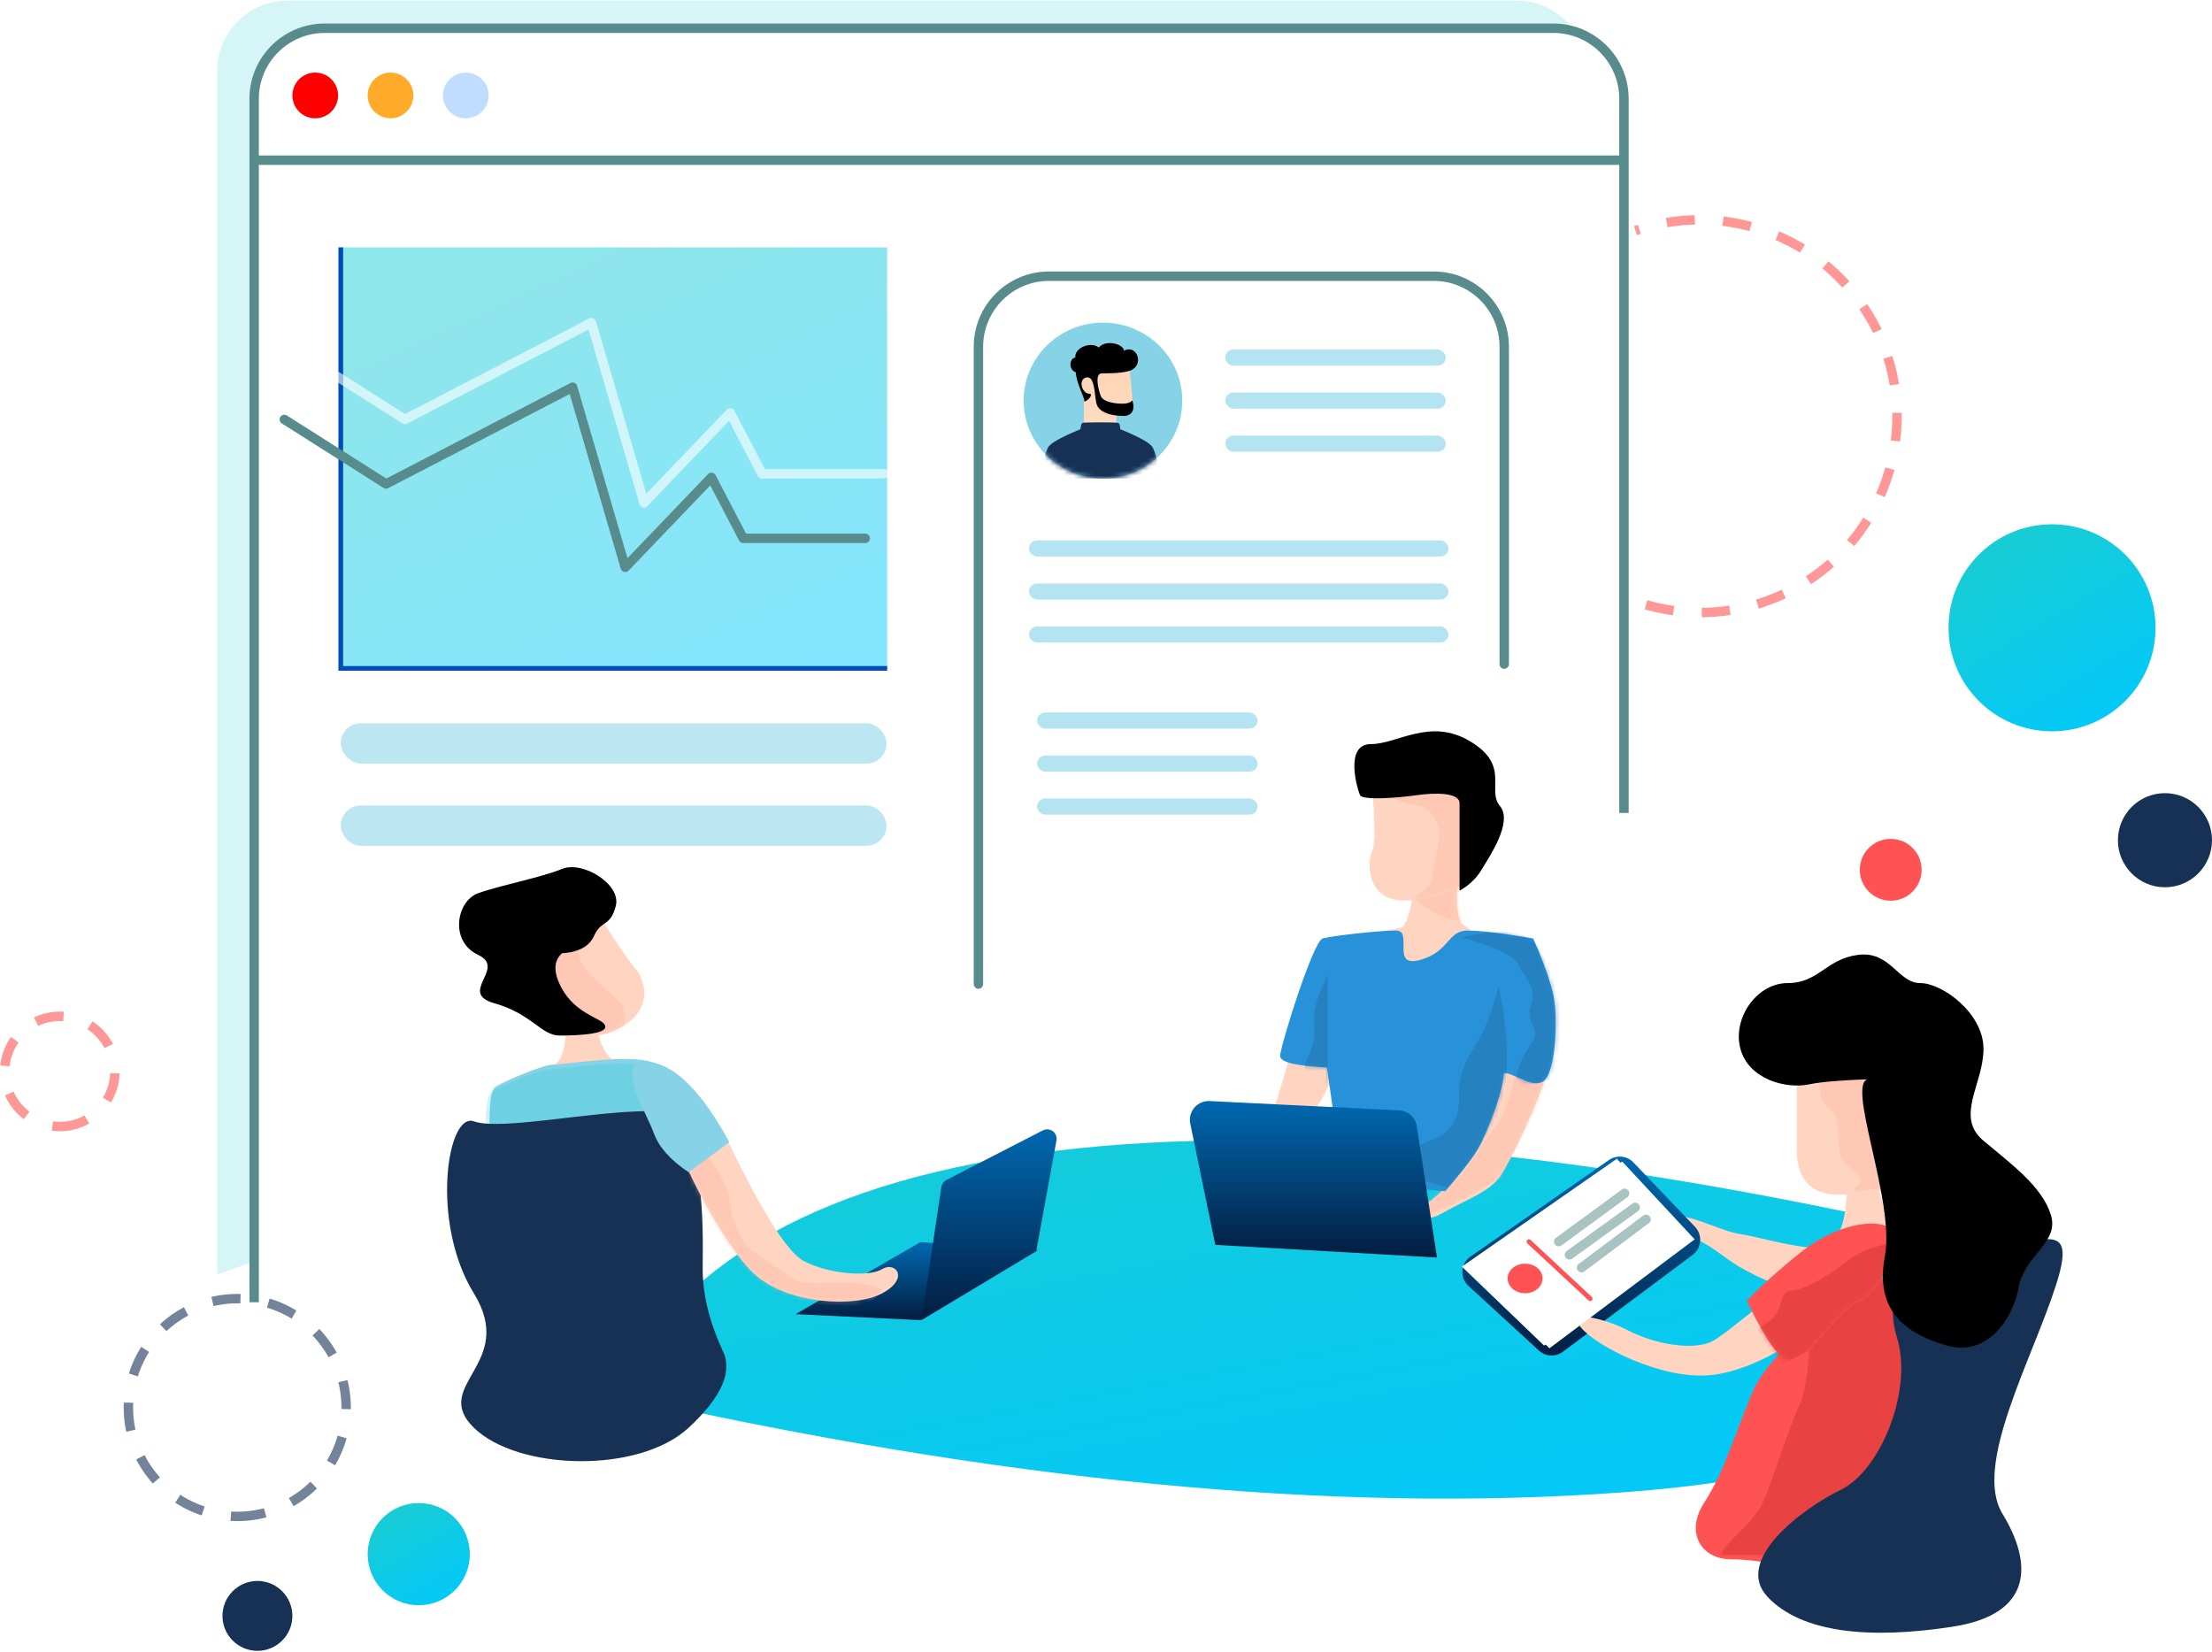 <?xml version="1.0" encoding="UTF-8"?>
<svg width="470px" height="351px" viewBox="0 0 470 351" version="1.1" xmlns="http://www.w3.org/2000/svg" xmlns:xlink="http://www.w3.org/1999/xlink">
    <!-- Generator: Sketch 52.5 (67469) - http://www.bohemiancoding.com/sketch -->
    <title>Group 3</title>
    <desc>Created with Sketch.</desc>
    <defs>
        <linearGradient x1="12.041%" y1="-6.903%" x2="89.043%" y2="106.999%" id="linearGradient-1">
            <stop stop-color="#17CCD5" offset="0%"></stop>
            <stop stop-color="#00C8FF" offset="100%"></stop>
        </linearGradient>
        <path d="M48.261,1.002 C34.028,4.259 16.19,18.526 12.305,27.889 C8.421,37.252 6.224,44.959 2.106,51.277 C-2.012,57.594 1.438,63.307 7.87,63.307 C14.302,63.307 22.7,65.333 27.034,67.176 C31.368,69.02 49.928,66.655 48.261,56.984 C46.594,47.312 47.548,27.57 50.451,19.161 C53.354,10.752 62.493,-2.255 48.261,1.002 Z" id="path-2"></path>
        <path d="M0.787,0 C0.787,9.521 0.787,15.424 0.787,17.709 C0.787,21.136 1.94,26.849 9.776,26.849 C15,26.849 18.593,26.468 20.555,25.706 L20.555,0 L0.787,0 Z" id="path-4"></path>
        <path d="M9.844,1.623 C9.126,9.57 8.033,13.734 6.564,14.115 C4.36,14.686 2.098,14.654 0.694,15.797 C-0.71,16.939 1.589,16.939 3.11,18.653 C4.631,20.367 6.225,24.365 13.383,21.509 C20.541,18.653 17.584,16.939 20.119,16.939 C22.655,16.939 22.629,15.2 20.119,13.633 C18.446,12.588 18.128,8.134 19.163,0.269 L9.844,1.623 Z" id="path-6"></path>
        <path d="M23.103,0.963 C19.88,15.435 17.226,24.195 15.143,27.241 C12.018,31.811 4.975,39.206 1.696,39.238 C-1.584,39.269 3.239,42.748 8.37,39.809 C13.501,36.869 18.566,35.239 20.835,31.811 C23.103,28.384 34.252,6.359 30.809,3.249 C28.514,1.175 25.945,0.413 23.103,0.963 Z" id="path-8"></path>
        <path d="M13.457,54.379 L9.945,29.815 C3.315,29.485 1.91915558e-13,28.665 1.91846539e-13,27.353 C1.91846539e-13,25.385 6.984,2.966 9.049,2.394 C11.114,1.823 20.826,0.713 24.612,0.713 C28.398,0.713 23.386,8.678 29.69,6.965 C35.993,5.251 35.559,0.713 39.807,0.713 C42.639,0.713 47.298,1.273 53.782,2.394 C56.052,7.608 57.493,11.702 58.105,14.677 C59.022,19.14 58.564,29.782 56.361,32.306 C54.158,34.83 49.786,30.957 47.549,30.957 C47.549,32.255 46.653,37.683 42.496,46.267 C41.529,48.263 39.059,51.538 35.084,56.092 L13.457,54.379 Z" id="path-10"></path>
        <linearGradient x1="50%" y1="0%" x2="50%" y2="100%" id="linearGradient-12">
            <stop stop-color="#0069B1" offset="0%"></stop>
            <stop stop-color="#031D41" offset="100%"></stop>
        </linearGradient>
        <linearGradient x1="30.043%" y1="8.798%" x2="89.043%" y2="106.999%" id="linearGradient-13">
            <stop stop-color="#17CCD5" offset="0%"></stop>
            <stop stop-color="#00C8FF" offset="100%"></stop>
        </linearGradient>
        <path d="M15.838,0.655 C19.297,6.368 21.984,10.367 23.897,12.652 C26.767,16.079 27.741,22.934 18.498,26.362 C12.336,28.647 6.221,24.976 0.152,15.35 L15.838,0.655 Z" id="path-14"></path>
        <path d="M9.441,0.927 C17.387,17.684 23.164,27.014 26.772,28.918 C32.185,31.775 40.709,32.346 43.469,30.632 C46.23,28.918 49.362,32.6 43.469,35.773 C37.577,38.947 23.348,38.058 16.394,31.775 C9.441,25.491 0.097,6.412 0.097,3.669 C0.097,1.841 3.211,0.927 9.441,0.927 Z" id="path-16"></path>
        <path d="M30.704,2.092 C33.657,4.58 27.783,16.768 24.293,17.51 C20.804,18.252 13.388,29.701 10.075,30.405 C7.867,30.874 4.559,26.535 0.151,17.386 C3.121,14.248 6.995,10.772 11.773,6.957 C18.941,1.236 27.752,-0.397 30.704,2.092 Z" id="path-18"></path>
        <ellipse id="path-20" cx="16.852" cy="16.566" rx="16.852" ry="16.566"></ellipse>
        <linearGradient x1="50%" y1="0%" x2="50%" y2="100%" id="linearGradient-22">
            <stop stop-color="#FFD4B3" offset="0%"></stop>
            <stop stop-color="#FFDCC2" offset="100%"></stop>
        </linearGradient>
        <path d="M0.518,1.07 C1.216,8.869 1.216,13.485 0.518,14.917 C-0.529,17.065 -0.782,25.607 7.723,25.335 C13.393,25.153 17.754,23.802 20.805,21.281 L20.805,2.624 C17.032,3.014 14.46,2.496 13.091,1.07 C11.722,-0.357 7.531,-0.357 0.518,1.07 Z" id="path-23"></path>
        <filter x="-12.4%" y="-15.1%" width="124.8%" height="130.2%" filterUnits="objectBoundingBox" id="filter-25">
            <feGaussianBlur stdDeviation="2" in="SourceGraphic"></feGaussianBlur>
        </filter>
    </defs>
    <g id="Page-1" stroke="none" stroke-width="1" fill="none" fill-rule="evenodd">
        <g id="Build-your-team-Copy-2" transform="translate(-485, -337)">
            <g id="Group-3" transform="translate(486, 337)">
                <path d="M129.675,296.277 C210.833,314.693 282.341,321.616 344.201,317.046 C406.06,312.476 428.922,294.185 412.786,262.174 C335.494,244.497 272.389,238.604 223.47,244.497 C174.551,250.39 143.286,267.65 129.675,296.277 Z" id="Path-40" fill="url(#linearGradient-1)" fill-rule="nonzero"></path>
                <path d="M384.864,274.056 C379.866,275.003 372.145,271.295 368.412,269.049 C364.679,266.802 362.7,264.517 358.237,262.803 C353.773,261.089 350.675,257.726 355.395,258.265 C360.116,258.804 364.908,261.661 368.95,262.232 C372.991,262.803 382.687,266.01 389.315,265.088 C395.943,264.166 389.862,273.109 384.864,274.056 Z" id="Path-26" fill="#FFD5C2" fill-rule="nonzero"></path>
                <g id="Path-177" transform="translate(359, 268)">
                    <mask id="mask-3" fill="white">
                        <use xlink:href="#path-2"></use>
                    </mask>
                    <use id="Mask" fill="#FF5252" fill-rule="nonzero" xlink:href="#path-2"></use>
                    <path d="M39.006,-8.985 C29.492,-4.016 24.735,1.677 24.735,8.095 C24.735,17.72 24.123,26.988 22.296,30.649 C20.47,34.31 16.571,46.702 14.519,51.351 C12.466,56 3.337,62.413 6.438,62.413 C9.539,62.413 18.643,62.413 20.47,62.413 C22.296,62.413 44.649,49.867 46.41,43.919 C48.171,37.97 51.541,29.789 51.541,18.339 C51.541,6.889 48.532,-1.777 46.41,-2.618 C44.995,-3.179 42.527,-5.301 39.006,-8.985 Z" fill-opacity="0.688" fill="#E03C3C" fill-rule="nonzero" mask="url(#mask-3)"></path>
                </g>
                <path d="M391.469,252.325 C391.284,258.009 390.363,261.684 388.708,263.348 C386.224,265.845 385.946,268.49 388.708,269.275 C391.469,270.06 399.103,267.628 401.174,268.451 C402.554,269 401.301,262.92 397.413,250.21 L391.469,252.325 Z" id="Path-20" fill="#FFD5C2" fill-rule="nonzero"></path>
                <g id="Path-176" transform="translate(380, 227)">
                    <mask id="mask-5" fill="white">
                        <use xlink:href="#path-4"></use>
                    </mask>
                    <use id="Mask" fill="#FFD5C2" fill-rule="nonzero" xlink:href="#path-4"></use>
                    <path d="M5.809,0.907 C5.809,2.258 4.722,6.312 7.861,8.756 C11,11.2 8.53,17.947 11,20.209 C13.47,22.472 15.706,23.422 13.353,25.211 C11.784,26.404 15.154,26.234 23.463,24.703 C22.208,14.618 21.58,9.242 21.58,8.575 C21.58,7.907 20.179,4.515 17.376,-1.603 C9.664,-0.83 5.809,0.007 5.809,0.907 Z" fill-opacity="0.44" fill="#FCB9A5" fill-rule="nonzero" mask="url(#mask-5)"></path>
                </g>
                <path d="M276.853,208.998 C272.449,228.018 268.989,239.052 266.475,242.099 C262.704,246.669 256.802,254.095 257.734,255.809 C258.666,257.523 278.899,242.099 283.848,223.987 C288.797,205.875 290.39,207.483 286.218,203.857 C283.436,201.439 280.314,203.152 276.853,208.998 Z" id="Path-31" fill="#FFD5C2" fill-rule="nonzero"></path>
                <g id="Path-171" transform="translate(290, 183)">
                    <g>
                        <mask id="mask-7" fill="white">
                            <use xlink:href="#path-6"></use>
                        </mask>
                        <use id="Mask" fill="#FFD5C2" fill-rule="nonzero" xlink:href="#path-6"></use>
                        <path d="M9.698,8.216 C12.954,10.544 15.318,11.877 16.791,12.216 C18.264,12.555 19.667,12.816 21,13 C19.667,10.84 19,9.61 19,9.31 C19,9.01 19,7.574 19,5 L9.698,8.216 Z" fill-opacity="0.44" fill="#FCB9A5" fill-rule="nonzero" mask="url(#mask-7)"></path>
                    </g>
                </g>
                <g id="Path-175" transform="translate(297, 218)">
                    <mask id="mask-9" fill="white">
                        <use xlink:href="#path-8"></use>
                    </mask>
                    <use id="Mask" fill="#FFD5C2" fill-rule="nonzero" xlink:href="#path-8"></use>
                    <path d="M23.939,10.351 C22.601,16.127 21.125,19.921 19.512,21.733 C17.092,24.451 13.092,30.878 12.092,32.069 C11.092,33.259 5.017,33.108 3.428,35.363 C2.37,36.866 1.56,39.015 1,41.81 L11.092,37.618 L21.277,32.069 L32.708,9 L23.939,10.351 Z" fill-opacity="0.44" fill="#FCB9A5" fill-rule="nonzero" mask="url(#mask-9)"></path>
                </g>
                <g id="Path-172" transform="translate(271, 197)">
                    <mask id="mask-11" fill="white">
                        <use xlink:href="#path-10"></use>
                    </mask>
                    <use id="Mask" fill="#2791D9" fill-rule="nonzero" xlink:href="#path-10"></use>
                    <path d="M10.105,10.03 C10.105,22.768 10.105,30.178 10.105,32.258 C10.105,35.378 3.544,32.08 5.731,28 C7.918,23.92 7.224,20.846 7.224,18.531 C7.224,16.989 8.184,14.155 10.105,10.03 Z" id="Path-174" fill-opacity="0.573" fill="#2476AD" fill-rule="nonzero" mask="url(#mask-11)"></path>
                    <path d="M39,2.299 C46.08,4.263 50.006,6.207 50.778,8.13 C51.935,11.015 54.659,12.438 53.297,16.575 C51.935,20.712 55.817,21.444 53.297,24.905 C50.778,28.366 49.468,32.667 50.778,33.403 C52.087,34.14 58.75,32.507 58.75,30.945 C58.75,29.382 60,20.873 60,17.202 C60,13.53 55.6,5.267 54.449,3.884 C53.297,2.502 51.371,1.016 47.186,1 C44.395,0.99 41.333,1.423 38,2.299 L39,2.299 Z" id="Path-173" fill-opacity="0.573" fill="#2476AD" fill-rule="nonzero" mask="url(#mask-11)"></path>
                    <path d="M46.461,12.713 C48.336,21.848 48.686,29.329 47.509,35.157 C46.332,40.985 42.338,47.711 35.528,55.334 C29.177,53.473 26.002,52.543 26.002,52.543 C26.002,52.543 25.727,47.51 31.884,45.322 C38.04,43.133 38.04,39.003 38.04,34.565 C38.04,30.127 40.727,26.513 42.384,23.658 C43.488,21.754 44.847,18.106 46.461,12.713 Z" fill-opacity="0.573" fill="#2476AD" fill-rule="nonzero" mask="url(#mask-11)"></path>
                </g>
                <path d="M289.159,163.379 C289.857,171.178 289.857,175.794 289.159,177.226 C288.112,179.374 287.86,187.916 296.364,187.644 C302.034,187.462 306.395,186.111 309.447,183.591 L309.447,164.933 C305.673,165.323 303.102,164.805 301.732,163.379 C300.363,161.953 296.172,161.953 289.159,163.379 Z" id="Path-28" fill="#FFD5C2" fill-rule="nonzero"></path>
                <path d="M295.043,180.948 L295.043,185.236 C295.043,185.236 292.187,183.805 290.473,180.948 C288.759,178.092 283.618,170.666 286.474,167.238 C289.331,163.811 284.189,158.67 292.758,153.528 C301.327,148.387 308.182,154.099 313.895,154.099 C319.607,154.099 316.751,163.811 316.18,164.953 C315.608,166.096 308.182,165.525 304.183,164.953 C300.185,164.382 295.043,164.382 295.043,166.667 L295.043,180.948 Z" id="Fill-23" fill="#000000" transform="translate(301.513, 168.309) scale(-1, 1) translate(-301.513, -168.309) "></path>
                <path d="M45.129,270.805 L45.129,15.12 C45.129,6.836 51.845,0.12 60.129,0.12 L321.185,0.12 C329.469,0.12 336.185,6.836 336.185,15.12 L336.185,166.836" id="Path-38-Copy" fill="#17CCD5" fill-rule="nonzero" opacity="0.18"></path>
                <path d="M311.014,273.22 L325.984,286.949 C327.4,288.248 329.54,288.356 331.081,287.206 L358.65,266.624 C360.421,265.302 360.784,262.796 359.463,261.026 C359.365,260.895 359.26,260.771 359.148,260.653 L346.057,246.972 C344.694,245.547 342.496,245.329 340.879,246.456 L311.43,266.991 C309.618,268.254 309.173,270.748 310.436,272.56 C310.604,272.8 310.798,273.022 311.014,273.22 Z" id="Path-25" fill="url(#linearGradient-12)" fill-rule="nonzero"></path>
                <path d="" id="Path-35" stroke="#979797" fill-rule="nonzero"></path>
                <path d="M53,276.684 L53,21 C53,12.716 59.716,6 68,6 L329.056,6 C337.34,6 344.056,12.716 344.056,21 L344.056,172.716" id="Path-38" stroke="#588B8B" stroke-width="2" fill="#FFFFFF" fill-rule="nonzero"></path>
                <path d="M53.051,34.033 L344.201,34.033" id="Path-39" stroke="#588B8B" stroke-width="2" fill-rule="nonzero"></path>
                <circle id="Oval" fill="#FF0000" fill-rule="nonzero" cx="65.98" cy="20.28" r="4.856"></circle>
                <circle id="Oval-Copy" fill="#FFAB29" fill-rule="nonzero" cx="81.975" cy="20.28" r="4.856"></circle>
                <circle id="Oval-Copy-2" fill="#C0DDFF" fill-rule="nonzero" cx="97.97" cy="20.28" r="4.856"></circle>
                <circle id="Oval" fill="url(#linearGradient-13)" fill-rule="nonzero" cx="435.01" cy="133.388" r="21.993"></circle>
                <path d="M119.367,216.098 C119.367,222.191 118.445,225.564 116.601,226.217 C113.834,227.196 120.21,227.284 123.268,227.284 C126.327,227.284 131.886,225.809 129.575,225.238 C127.265,224.667 125.588,218.95 125.588,216.667 C125.588,215.145 123.514,214.955 119.367,216.098 Z" id="Path-36" fill="#FFD5C2" fill-rule="nonzero"></path>
                <g id="Path-179" transform="translate(110, 193)">
                    <mask id="mask-15" fill="white">
                        <use xlink:href="#path-14"></use>
                    </mask>
                    <use id="Mask" fill="#FFD5C2" fill-rule="nonzero" xlink:href="#path-14"></use>
                    <path d="M11.671,7.351 C11.691,10.127 12.588,12.353 14.362,14.03 C16.135,15.707 18.34,17.769 20.977,20.217 C22.11,23.034 22.11,24.95 20.977,25.966 C19.844,26.983 16.742,26.983 11.671,25.966 L1.176,10.131 L11.671,7.351 Z" fill-opacity="0.44" fill="#FCB9A5" fill-rule="nonzero" mask="url(#mask-15)"></path>
                </g>
                <path d="M118.401,202.542 C121.965,202.309 124.248,201.061 125.25,198.797 C126.753,195.401 128.687,197.02 129.849,192.45 C131.011,187.88 122.801,182.801 118.401,184.623 C114.001,186.445 105.242,188.102 100.598,189.777 C95.954,191.452 94.476,200.028 100.598,202.884 C106.721,205.74 96.161,210.942 104.083,213.176 C112.005,215.409 114.002,220.019 117.901,220.019 C121.799,220.019 129.453,219.725 127.222,217.394 C126.104,216.226 121.162,215.066 118.401,210.058 C116.56,206.719 116.56,204.214 118.401,202.542 Z" id="Path-34" fill="#000000" fill-rule="nonzero"></path>
                <polygon id="Path-41-Copy" fill="url(#linearGradient-13)" fill-rule="nonzero" opacity="0.488" points="71.407 52.555 71.407 142.01 187.506 142.01 187.506 52.555"></polygon>
                <path d="M103.006,239.919 C102.943,234.575 103.351,231.585 104.229,230.947 C105.546,229.99 114.3,226.209 116.418,226.209 C118.536,226.209 132.618,223.924 137.394,225.637 C142.17,227.351 140.601,228.7 139.555,238.237 C132.715,239.358 120.532,239.919 103.006,239.919 Z" id="Path-37" fill="#86D2E7" fill-rule="nonzero"></path>
                <path d="M102.223,240.919 C102.16,235.575 102.568,232.585 103.446,231.947 C104.763,230.99 113.517,227.209 115.635,227.209 C117.753,227.209 131.835,224.924 136.611,226.637 C141.387,228.351 139.818,229.7 138.772,239.237 C131.932,240.358 119.749,240.919 102.223,240.919 Z" id="Path-37-Copy" fill-opacity="0.222" fill="#17CCD5" fill-rule="nonzero"></path>
                <path d="M152.451,286.77 C149.685,280.676 148.302,274.964 148.302,269.632 C148.302,261.635 149.458,236.076 136.979,236.076 C124.499,236.076 105.333,240.276 99.673,238.245 C94.013,236.214 90.401,259.707 99.673,274.773 C108.945,289.84 90.401,294.25 99.673,303.336 C108.945,312.422 134.677,313.219 145.335,303.336 C152.441,296.747 154.813,291.225 152.451,286.77 Z" id="Path-32" fill="#173155" fill-rule="nonzero"></path>
                <circle id="Oval" fill="#FF5252" fill-rule="nonzero" cx="400.735" cy="184.801" r="6.569"></circle>
                <circle id="Oval" fill="#173155" fill-rule="nonzero" cx="459.003" cy="178.517" r="9.997"></circle>
                <circle id="Oval" fill="url(#linearGradient-13)" fill-rule="nonzero" cx="87.973" cy="330.205" r="10.854"></circle>
                <circle id="Oval" fill="#173155" fill-rule="nonzero" cx="53.698" cy="343.324" r="7.426"></circle>
                <polyline id="Path-41" stroke="#004DB7" fill-rule="nonzero" points="71.407 52.555 71.407 142.01 187.506 142.01"></polyline>
                <polyline id="Path-42" stroke="#FFFFFF" stroke-width="2" opacity="0.6" stroke-linecap="round" stroke-linejoin="round" fill-rule="nonzero" points="63.409 75.406 85.035 89.116 124.669 68.551 135.847 106.825 154.156 87.719 160.918 100.671 186.853 100.671"></polyline>
                <polyline id="Path-42-Copy" stroke="#588B8B" stroke-width="2" stroke-linecap="round" stroke-linejoin="round" fill-rule="nonzero" points="59.41 89.116 81.036 102.826 120.671 82.261 131.848 120.535 150.157 101.43 156.919 114.381 182.854 114.381"></polyline>
                <path d="M206.894,209.079 L206.894,73.68 C206.894,65.396 213.609,58.68 221.894,58.68 L303.617,58.68 C311.902,58.68 318.617,65.396 318.617,73.68 L318.617,141.1" id="Path-43" stroke="#588B8B" stroke-width="2" stroke-linecap="round" stroke-linejoin="round" fill-rule="nonzero"></path>
                <polygon id="Path-50" fill="url(#linearGradient-12)" fill-rule="nonzero" points="194.55 280.486 168.057 279.212 194.55 263.921 219.567 265.574"></polygon>
                <path d="M194.797,280.485 L199.012,252.195 C199.107,251.557 199.503,251.005 200.076,250.71 L220.593,240.167 C221.575,239.662 222.781,240.049 223.286,241.032 C223.487,241.424 223.554,241.872 223.474,242.305 L219.172,265.833 L194.797,280.485 Z" id="Path-49" fill="url(#linearGradient-12)" fill-rule="nonzero"></path>
                <g id="Path-180" transform="translate(143, 239)">
                    <mask id="mask-17" fill="white">
                        <use xlink:href="#path-16"></use>
                    </mask>
                    <use id="Mask" fill="#FFD5C2" fill-rule="nonzero" xlink:href="#path-16"></use>
                    <path d="M6.084,6.163 C9.361,10.752 11,14.059 11,16.084 C11,19.122 13.706,25.297 15.287,26.382 C16.868,27.466 23.73,32.207 25.07,33.05 C26.41,33.894 34.282,33.491 36.566,33.491 C38.088,33.491 40.345,33.961 43.336,34.9 C42.555,36.773 40.769,37.928 37.977,38.365 C33.79,39.02 23.225,37.095 21.699,37.095 C20.172,37.095 19,34.883 14,30.632 C9,26.382 6.244,22.556 4.248,18.48 C2.251,14.404 2.136,9.166 2.136,8.209 C2.136,7.572 3.452,6.89 6.084,6.163 Z" fill-opacity="0.44" fill="#FCB9A5" fill-rule="nonzero" mask="url(#mask-17)"></path>
                </g>
                <path d="M153.953,242.669 C148.205,232.082 142.603,226.407 137.146,225.646 C128.961,224.503 136.273,236.214 137.911,240.729 C139.003,243.739 141.476,246.519 145.331,249.067 L153.953,242.669 Z" id="Path-46" fill="#86D2E7" fill-rule="nonzero"></path>
                <path d="M257.226,264.491 L251.907,238.741 C251.461,236.578 252.852,234.462 255.016,234.015 C255.346,233.947 255.684,233.92 256.021,233.937 L296.281,235.916 C298.178,236.009 299.748,237.425 300.037,239.302 L304.333,267.188 L257.226,264.491 Z" id="Path-44" fill="url(#linearGradient-12)" fill-rule="nonzero"></path>
                <path d="M386.14,279.665 C376.903,287.282 368.935,291.471 362.238,292.233 C352.191,293.375 338.605,287.344 334.994,283.504 C331.383,279.665 339.962,281.252 345.068,283.589 C350.174,285.926 357.797,287.127 362.238,285.316 C366.678,283.504 378.311,268.811 386.14,271.382 C391.36,273.096 391.36,275.857 386.14,279.665 Z" id="Path-24" fill="#FFD5C2" fill-rule="nonzero" transform="translate(362.093, 281.728) rotate(3) translate(-362.093, -281.728) "></path>
                <g id="Path-178" transform="translate(370, 259)">
                    <mask id="mask-19" fill="white">
                        <use xlink:href="#path-18"></use>
                    </mask>
                    <use id="Mask" fill="#FF5252" fill-rule="nonzero" xlink:href="#path-18"></use>
                    <path d="M31.58,5.031 C27.296,5.624 23.769,7.034 21,9.261 C16.847,12.601 11.888,15.208 9.47,15.208 C7.051,15.208 7.953,19.606 5.036,21.56 C3.092,22.862 1.824,23.941 1.233,24.797 L5.535,32.038 C13.973,27.657 19.128,24.816 21,23.514 C23.809,21.56 30.373,13.03 32,11.532 C33.084,10.533 32.944,8.366 31.58,5.031 Z" fill-opacity="0.688" fill="#E03C3C" fill-rule="nonzero" mask="url(#mask-19)"></path>
                </g>
                <path d="M374.577,339.292 C367.257,331.525 381.897,320.528 390.217,316.475 C398.537,312.422 405.561,295.378 402.049,284.134 C398.537,272.891 406.2,262.777 418.471,264.491 C430.741,266.205 441.061,256.765 435.901,272.891 C430.741,289.017 418.206,311.334 424.474,321.616 C430.741,331.899 431.311,342.912 413.942,345.609 C396.572,348.306 381.897,347.058 374.577,339.292 Z" id="Path-45" fill="#173155" fill-rule="nonzero"></path>
                <rect id="Rectangle" fill="#86D2E7" fill-rule="nonzero" opacity="0.566" x="71.407" y="153.667" width="115.965" height="8.569" rx="4.284"></rect>
                <rect id="Rectangle-Copy" fill="#86D2E7" fill-rule="nonzero" opacity="0.566" x="71.407" y="171.135" width="115.965" height="8.569" rx="4.284"></rect>
                <g id="Group-2" transform="translate(216.505, 68.551)">
                    <g id="Group">
                        <mask id="mask-21" fill="white">
                            <use xlink:href="#path-20"></use>
                        </mask>
                        <use id="Mask" fill="#86D2E7" fill-rule="nonzero" xlink:href="#path-20"></use>
                        <g mask="url(#mask-21)">
                            <g transform="translate(3.591, 4.345)">
                                <path d="M16.093,14.796 L16.093,17.124 C16.093,17.572 9.211,17.421 9.211,16.775 C9.211,16.167 9.224,13.409 9.211,10.573 C7.67,8.651 7.67,7.449 8.889,6.208 C9.701,5.38 12.999,4.759 18.781,4.345 C19.215,8.361 19.466,10.913 19.534,12.002 C19.575,12.659 20.018,14.796 18.297,14.796 C17.652,14.796 16.918,14.796 16.093,14.796 Z" id="Mask" fill="url(#linearGradient-22)" fill-rule="evenodd"></path>
                                <path d="M16.023,14.801 C14.489,14.632 13.2,14.225 12.156,13.579 C12.713,14.861 14.003,15.675 16.023,16.023 L16.023,14.801 Z" id="Path-48" fill="#FFD7B8" fill-rule="nonzero" style="mix-blend-mode: multiply;"></path>
                                <path d="M23.828,22.181 C24.5,23.513 25.029,25.715 25.416,28.787 L0,28.787 C0.387,25.715 0.917,23.513 1.589,22.181 C2.035,21.296 4.33,20.002 8.472,18.299 C8.555,17.52 8.696,17.075 8.896,16.964 C9.196,16.796 16.163,16.796 16.52,16.964 C16.759,17.075 16.9,17.52 16.944,18.298 C21.088,20.004 23.382,21.298 23.828,22.181 Z" id="Combined-Shape" fill="#173155" fill-rule="nonzero"></path>
                                <path d="M10.702,7.606 C10.366,7.322 9.958,7.131 9.381,7.426 C8.013,8.125 8.921,10.819 10.452,10.766 C10.98,10.748 10.738,11.784 9.327,12.467 C9.327,11.376 7.636,8.675 7.489,6.216 C5.787,5.593 6.21,3.101 7.378,3.101 C7.191,0.816 10.911,-0.363 12.352,0.947 C13.817,-0.779 17.515,0.104 17.738,1.602 C20.281,0.267 21.952,4.104 19.571,5.593 C18.592,6.206 16.3,6.439 12.992,6.439 C11.404,6.439 12.317,10.093 12.813,11.272 C13.447,12.779 16.987,12.987 18.096,12.831 C18.962,12.709 19.417,12.363 19.469,12.156 C20.262,14.233 19.258,15.48 17.673,15.48 C14.979,15.48 12.285,14.701 11.862,12.779 C11.526,11.249 11.544,8.781 10.702,7.606 Z" id="Combined-Shape" fill="#000000" fill-rule="evenodd"></path>
                            </g>
                        </g>
                    </g>
                </g>
                <rect id="Rectangle" fill="#86D2E7" fill-rule="nonzero" opacity="0.621" x="259.35" y="74.263" width="46.843" height="3.428" rx="1.714"></rect>
                <rect id="Rectangle-Copy-7" fill="#86D2E7" fill-rule="nonzero" opacity="0.621" x="219.362" y="151.382" width="46.843" height="3.428" rx="1.714"></rect>
                <rect id="Rectangle-Copy-4" fill="#86D2E7" fill-rule="nonzero" opacity="0.621" x="217.648" y="114.822" width="89.116" height="3.428" rx="1.714"></rect>
                <rect id="Rectangle-Copy-2" fill="#86D2E7" fill-rule="nonzero" opacity="0.621" x="259.35" y="83.403" width="46.843" height="3.428" rx="1.714"></rect>
                <rect id="Rectangle-Copy-8" fill="#86D2E7" fill-rule="nonzero" opacity="0.621" x="219.362" y="160.523" width="46.843" height="3.428" rx="1.714"></rect>
                <rect id="Rectangle-Copy-5" fill="#86D2E7" fill-rule="nonzero" opacity="0.621" x="217.648" y="123.962" width="89.116" height="3.428" rx="1.714"></rect>
                <rect id="Rectangle-Copy-3" fill="#86D2E7" fill-rule="nonzero" opacity="0.621" x="259.35" y="92.543" width="46.843" height="3.428" rx="1.714"></rect>
                <rect id="Rectangle-Copy-9" fill="#86D2E7" fill-rule="nonzero" opacity="0.621" x="219.362" y="169.663" width="46.843" height="3.428" rx="1.714"></rect>
                <rect id="Rectangle-Copy-6" fill="#86D2E7" fill-rule="nonzero" opacity="0.621" x="217.648" y="133.102" width="89.116" height="3.428" rx="1.714"></rect>
                <path d="M359.891,132.571 C382.998,132.571 401.729,113.901 401.729,90.869 C401.729,79.442 397.117,69.088 389.648,61.555 C382.063,53.907 371.533,49.168 359.891,49.168 C355.036,49.168 350.373,49.992 346.037,51.508 C342.377,52.788 338.948,54.562 335.833,56.748" id="Oval-Copy-2" stroke="#FF5252" stroke-width="2" opacity="0.6" stroke-dasharray="6,6" fill-rule="nonzero" transform="translate(368.781, 90.869) rotate(16) translate(-368.781, -90.869) "></path>
                <path d="M11.711,239.356 C18.178,239.356 23.421,234.113 23.421,227.645 C23.421,224.436 22.131,221.528 20.04,219.413 C17.917,217.265 14.969,215.934 11.711,215.934 C5.243,215.934 -1.63424829e-13,221.177 -1.63424829e-13,227.645 C-1.63424829e-13,234.113 5.243,239.356 11.711,239.356 Z" id="Oval-Copy-3" stroke="#FF5252" stroke-width="2" opacity="0.6" stroke-dasharray="6,6" fill-rule="nonzero"></path>
                <path d="M49.414,322.188 C62.191,322.188 72.549,311.829 72.549,299.052 C72.549,292.712 69.999,286.967 65.869,282.788 C61.674,278.545 55.851,275.916 49.414,275.916 C36.636,275.916 26.278,286.274 26.278,299.052 C26.278,311.829 36.636,322.188 49.414,322.188 Z" id="Oval-Copy-6" stroke="#173155" stroke-width="2" opacity="0.6" stroke-dasharray="6,6" fill-rule="nonzero"></path>
                <g id="Path-170" transform="translate(290, 166)">
                    <mask id="mask-24" fill="white">
                        <use xlink:href="#path-23"></use>
                    </mask>
                    <use id="Mask" fill="#FFD5C2" fill-rule="nonzero" xlink:href="#path-23"></use>
                    <path d="M4,3 C6.211,4.234 8.269,4.955 10.172,5.163 C13.028,5.474 14.804,8.831 14.804,11.098 C14.804,13.366 13.304,18.886 13.304,20.872 C13.304,22.857 7.277,25.216 11.041,25.216 C14.804,25.216 20.097,23.576 21,21.691 C21.903,19.807 22.955,9.152 22.955,6.852 C22.955,4.553 14.744,0.503 13.304,0.503 C12.343,0.503 9.242,1.335 4,3 Z" fill-opacity="0.44" fill="#FCB9A5" fill-rule="nonzero" mask="url(#mask-24)"></path>
                </g>
                <path d="M296.186,184.947 L296.186,189.234 C296.186,189.234 293.33,187.804 291.616,184.947 C289.902,182.091 284.761,174.665 287.617,171.237 C290.473,167.81 285.332,162.668 293.901,157.527 C302.47,152.386 309.325,158.098 315.037,158.098 C320.75,158.098 317.893,167.81 317.322,168.952 C316.751,170.095 309.325,169.523 305.326,168.952 C301.327,168.381 296.186,168.381 296.186,170.666 L296.186,184.947 Z" id="Fill-23" fill="#000000" transform="translate(302.655, 172.308) scale(-1, 1) translate(-302.655, -172.308) "></path>
                <polygon id="Path-105" fill="#FFFFFF" fill-rule="nonzero" points="310.762 269.686 328.223 286.464 359.079 263.321 343.676 246.782"></polygon>
                <polygon id="Path-105-Copy" fill="#FFFFFF" fill-rule="nonzero" filter="url(#filter-25)" points="309.62 269.114 327.081 285.893 357.937 262.75 342.533 246.211"></polygon>
                <path d="M323.872,263.812 L336.873,275.916" id="Path-130" stroke="#FF5252" stroke-linecap="round" stroke-linejoin="round" fill-rule="nonzero"></path>
                <ellipse id="Oval" fill="#FF5252" fill-rule="nonzero" cx="323.044" cy="271.632" rx="3.713" ry="3.142"></ellipse>
                <path d="M330.185,263.812 L344.201,253.547" id="Path-132" stroke-opacity="0.513" stroke="#588B8B" stroke-width="2" stroke-linecap="round" stroke-linejoin="round" fill-rule="nonzero"></path>
                <path d="M332.467,266.618 L346.449,256.525" id="Path-133" stroke-opacity="0.513" stroke="#588B8B" stroke-width="2" stroke-linecap="round" stroke-linejoin="round" fill-rule="nonzero"></path>
                <path d="M335.041,269.347 L348.751,259.064" id="Path-134" stroke-opacity="0.513" stroke="#588B8B" stroke-width="2" stroke-linecap="round" stroke-linejoin="round" fill-rule="nonzero"></path>
                <path d="M383.478,230.373 C378.424,231.458 370.539,229.289 368.799,222.833 C367.059,216.377 372.248,208.872 378.844,208.872 C385.44,208.872 387.018,203.714 393.85,202.868 C400.683,202.022 402.272,208.872 407.001,208.872 C411.73,208.872 420.448,215.293 420.448,222.833 C420.448,230.373 414.305,237.228 420.448,242.37 C426.591,247.511 432.904,252.144 434.762,258.111 C436.62,264.077 429.169,266.613 427.896,273.617 C426.624,280.62 420.928,288.285 412.678,285.892 C404.428,283.5 397.227,278.93 399.493,266.933 C401.758,254.937 390.743,229.231 396.251,229.231 C401.758,229.231 388.531,229.289 383.478,230.373 Z" id="Path-21" fill="#000000" fill-rule="nonzero"></path>
            </g>
        </g>
    </g>
</svg>